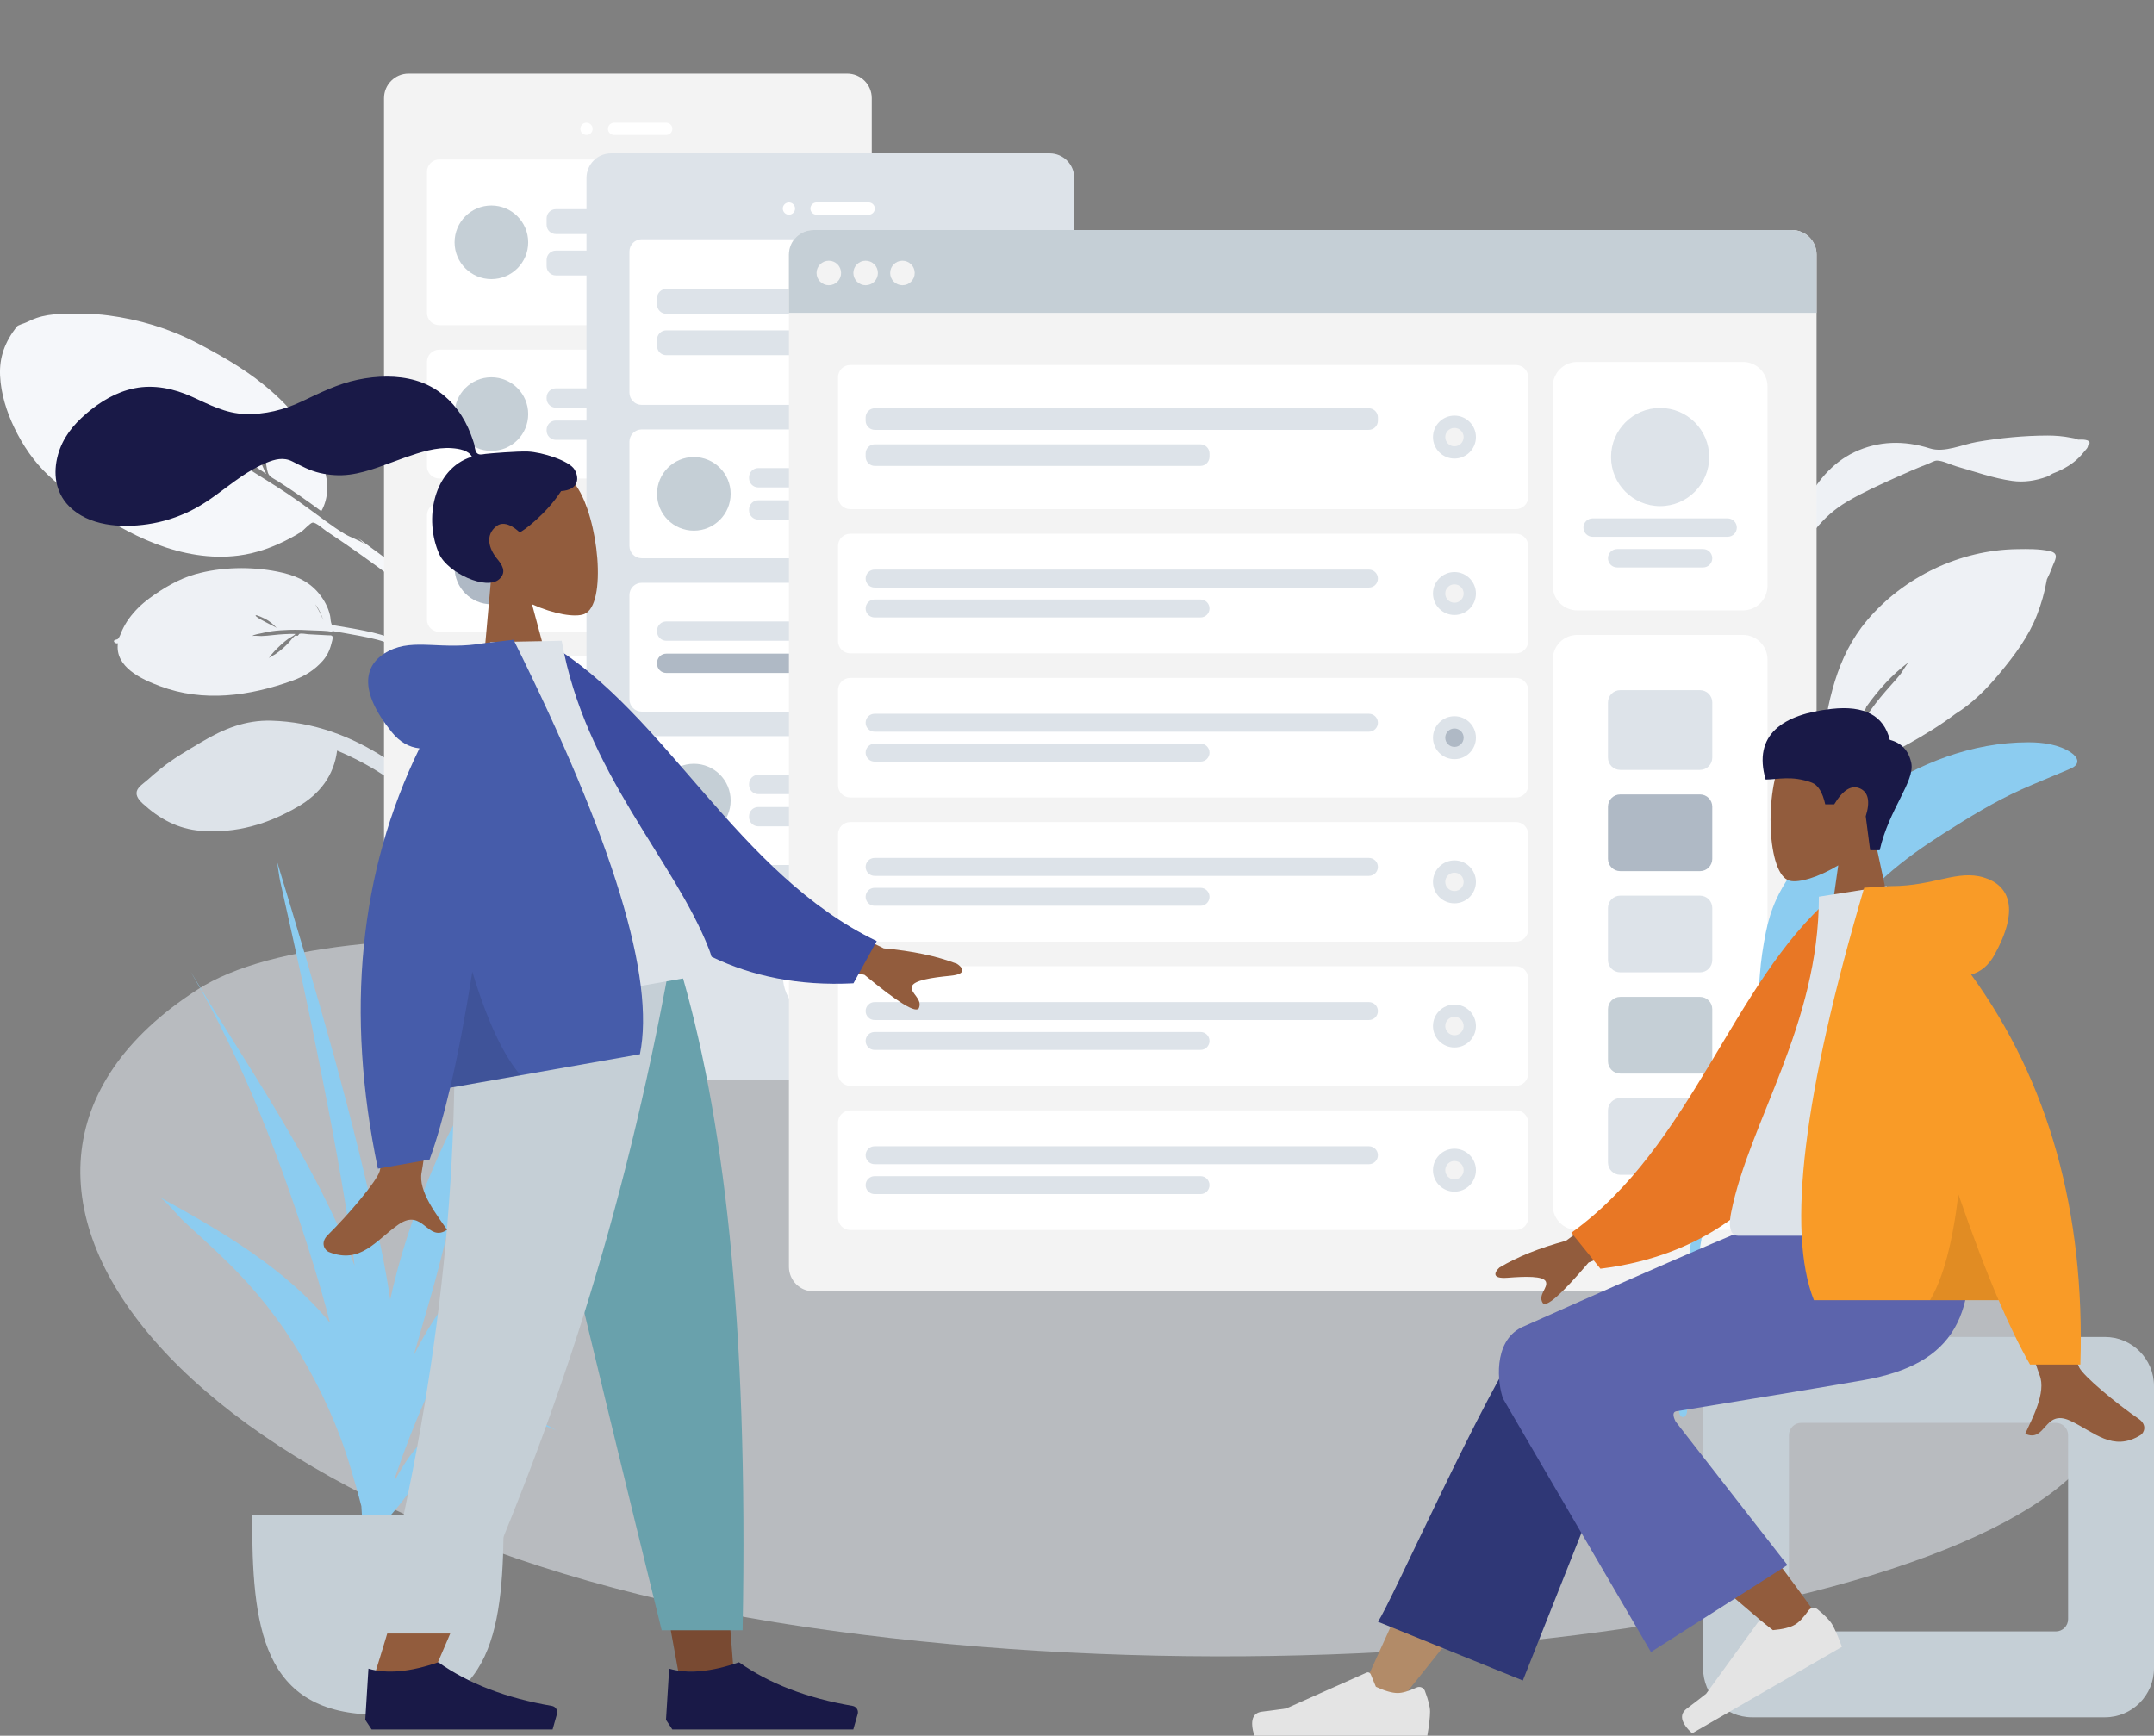 <?xml version="1.0" encoding="utf-8"?>
<!-- Generator: Adobe Illustrator 16.0.0, SVG Export Plug-In . SVG Version: 6.00 Build 0)  -->
<!DOCTYPE svg PUBLIC "-//W3C//DTD SVG 1.1//EN" "http://www.w3.org/Graphics/SVG/1.1/DTD/svg11.dtd">
<svg version="1.1" id="Layer_1" xmlns="http://www.w3.org/2000/svg" xmlns:xlink="http://www.w3.org/1999/xlink" x="0px" y="0px"
	 width="702.189px" height="565.873px" viewBox="0 0 702.189 565.873" enable-background="new 0 0 702.189 565.873"
	 xml:space="preserve">
<rect x="0" y="0" width="702.189" height="565.873" fill="#808080" stroke="none"/>
<g id="Scene_x2F_Wireframe">
	<path id="Twisted-Leaf" fill="#EEF1F5" d="M677.415,143.334c-0.533-0.388-1.799-0.525-2.388-0.642
		c-2.447-0.482-4.969-0.692-7.464-0.692c-7.692,0.012-15.511,0.767-23.076,2.074c-4.804,0.83-10.61,3.622-15.389,2.105
		c-8.324-2.642-16.737-2.512-24.636,1.26c-7.221,3.449-12.702,10-15.9,17.079c-0.482,1.068-2.441,5.001-2.995,7.652
		c-0.237,0.542-0.465,1.088-0.67,1.642c-0.583,1.572-1.104,3.173-1.59,4.776c-0.208,0.684-0.729,2.194-0.11,2.486
		c-0.989,1.827-1.866,3.709-2.598,5.652c-2.125,5.651-4.448,11.851-5.194,17.841c-0.277,2.218-0.287,4.449-0.03,6.671
		c0.127,1.098,0.074,3.307,0.818,4.142c1.581,1.772,2.393-0.708,2.214-1.89c-1.36-9.006,1.267-17.464,4.381-25.93
		c2.013-5.475,5.321-10.483,9.027-15.019c2.999-3.671,6.216-6.562,10.327-8.997c5.027-2.977,10.402-5.383,15.729-7.797
		c3.502-1.588,7.009-3.134,10.609-4.502c0.801-0.305,2.061-1.085,2.948-1.088c1.877-0.007,4.537,1.379,6.351,1.894
		c5.964,1.696,12.005,3.867,18.168,4.732c3.954,0.556,7.658-0.07,11.355-1.387c0.378-0.134,1.012-0.48,1.787-0.974
		c2.745-1.056,5.342-2.385,7.604-4.302c1.303-1.105,2.484-2.533,3.562-3.839c0.322-0.391,0.466-0.838,0.471-1.264
		c0.244-0.128,0.406-0.277,0.442-0.451C681.438,143.281,678.985,143.258,677.415,143.334"/>
	<path id="Fill-16" fill="#DDE3E9" d="M52.463,250.541c-1.509,1.222-2.99,2.471-4.434,3.77c-1.101,0.99-3.048,2.175-3.443,3.675
		c-0.411,1.559,0.886,3.018,1.91,3.96c5.417,4.983,11.517,8.353,19.023,8.913c11.558,0.863,21.617-2.088,31.645-7.896
		c7.044-4.079,11.71-10.114,12.729-18.262c8.389,3.487,16.502,8.292,23.397,14.19c3.402,2.911,6.332,6.135,9.042,9.708
		c1.736,2.29,3.415,4.617,4.973,7.032c0.677,1.05,1.366,2.911,2.484,3.515c1.313,0.711,2.899-0.402,2.834-1.861
		c-0.054-1.215-1.366-2.624-1.979-3.617c-1.019-1.648-2.053-3.287-3.142-4.891c-1.762-2.597-3.583-5.156-5.569-7.587
		c-4.463-5.459-10.142-9.969-16.029-13.814c-11.294-7.378-23.689-12.026-37.431-12.42c-8.45-0.242-15.559,2.645-22.785,6.956
		C61.189,244.596,56.545,247.235,52.463,250.541"/>
	<path id="Leaf" fill="#F5F7FA" d="M162.073,214.855c-8.806-9.068-17.642-18.023-27.48-26.009
		c-5.798-4.706-11.908-8.984-17.893-13.446c0.69,0.605,1.368,1.227,2.028,1.865c-1.868-1.268-4.313-1.984-6.293-3.158
		c-2.209-1.31-4.32-2.807-6.392-4.316c-4.043-2.946-8.025-5.948-12.181-8.74c-4.63-3.11-9.429-5.985-14.138-8.979
		c-3.997-2.541-8.042-5.321-12.317-7.398c-2.331-1.132-4.666-2.474-7.006-3.654c-0.783-0.395-8.729-5.413-8.709-5.427
		c0.439-0.331,4.438,1.548,5.056,1.8c1.806,0.738,3.534,1.62,5.271,2.5c-0.954-1.88-1.708-3.855-2.119-5.935
		c-0.127-0.642-1.144-5.314-0.623-5.706c0.26-0.196,2.794,8.164,2.924,8.967c0.105,0.652,0.09,1.593,0.304,2.211
		c0.345,0.998,0.328,0.697,1.088,1.259c1.393,1.031,3.242,1.675,4.75,2.537c0.813,0.454,3.331,2.253,4.847,2.767
		c4.587,2.228,9.237,5.656,13.596,8.502c-1.144-2.15-2.015-4.398-2.649-6.754c-0.151-0.559-1.78-5.577-1.385-5.875
		c0.445-0.335,3.549,7.328,3.733,8.053c0.342,1.348,0.413,2.848,0.84,4.159c0.469,1.439,1.934,1.949,3.254,2.788
		c4.857,3.086,9.548,6.366,14.16,9.795c5.033-8.951-0.77-19.759-5.661-27.27c-3.525-5.412-8.271-10.053-13.282-14.104
		c-6.688-5.407-14.339-9.726-21.981-13.677c-8.904-4.604-18.528-7.456-28.534-8.773c-5.233-0.689-10.586-0.67-15.873-0.449
		c-2.582,0.108-5.061,0.45-7.535,1.292c-1.115,0.38-2.193,0.859-3.244,1.395c-0.798,0.408-2.729,0.838-3.188,1.445
		c-3.777,4.917-5.709,9.815-5.415,15.993c0.279,5.849,2.126,11.7,4.633,16.916c2.792,5.809,6.382,11.081,11.077,15.506
		c3.582,3.376,7.587,6.314,11.566,9.213c14.151,10.313,32.092,19.283,50.42,16.979c5.933-0.746,11.576-2.82,16.849-5.64
		c1.243-0.664,2.478-1.336,3.651-2.121c0.791-0.529,2.905-2.912,3.7-2.998c1.09-0.119,3.439,2.099,4.462,2.774
		c7.774,5.132,15.344,10.541,22.755,16.169c7.885,5.988,15.383,12.384,22.661,19.081c3.095,2.848,6.171,5.703,9.177,8.646
		c0.7,0.685,2.411,3.207,3.679,3.321c0.803,0.072,1.343-0.613,1.229-1.355C165.69,217.715,162.974,215.784,162.073,214.855"/>
	<path id="Fill-10" fill="#EEF1F5" d="M668.17,179.66c-3.411-0.745-7.177-0.688-10.651-0.626
		c-18.634,0.253-36.932,9.075-48.84,23.171c-10.139,12-12.926,26.92-14.929,42.002c-0.198,1.497-0.284,2.985-0.396,4.486
		c-0.024,0.322-0.061,0.609-0.099,0.88c-0.788,0.704-1.201,1.525-0.734,2.427c-1.735,3.797-3.203,7.691-4.463,11.707
		c-3.707,11.82-7.478,23.865-5.154,36.294c0.542-6.84,1.684-13.834,3.049-20.562c0.079-0.387,0.163-0.77,0.252-1.151
		c0.009-0.04,0.018-0.081,0.026-0.12c0.483-2.061,1.111-4.059,1.875-6.026c0.009-0.021,0.017-0.042,0.024-0.063
		c0.101-0.26,0.208-0.517,0.313-0.774c0.219-0.532,0.444-1.065,0.683-1.595c0.08-0.18,0.158-0.361,0.232-0.545
		c1.111-2.727,1.582-5.798,2.578-8.618c0.238-0.642,0.487-1.28,0.748-1.916c0.016-0.037,0.031-0.074,0.047-0.111
		c0.706-1.71,1.485-3.4,2.31-5.071c0.448-0.337,0.688-1.172,1.074-1.931c0.08-0.15,0.704-1.147,0.891-1.722
		c0.485-0.939,0.969-1.878,1.458-2.816c-0.015,0.005-0.029,0.011-0.044,0.017c0.489-0.9,0.979-1.797,1.467-2.689
		c0.106-0.196,0.215-0.392,0.323-0.589c0.175-0.313,0.35-0.626,0.523-0.938c1.633-2.92,3.363-5.783,5.16-8.61
		c0.642-1.009,2.174-2.456,2.468-3.588c0.011-0.042,0.014-0.082,0.021-0.122c3.899-5.477,8.389-10.529,13.773-14.532
		c-0.651,0.703-2.034,3.091-2.4,3.563c-1.119,1.447-2.334,2.794-3.554,4.158c-2.185,2.442-4.317,4.963-6.212,7.628
		c-3.466,4.874-6.455,10.003-9.281,15.236c-0.027,0.031-0.057,0.06-0.082,0.091c-1.42,1.751-2.314,4.397-3.337,6.4
		c4.047-1.874,8.521-3.095,12.674-4.759c4.142-1.659,8.17-3.506,12.06-5.676c5.169-2.883,10.532-6.139,15.416-9.823
		c5.598-3.472,10.301-8.251,14.453-13.266c4.912-5.934,9.414-11.919,12.198-19.124c1.367-3.541,2.443-7.232,3.081-10.967
		c0.028-0.163,0.063-0.339,0.103-0.522c0.652-1.29,1.236-2.609,1.726-3.958C669.777,182.766,671.614,180.412,668.17,179.66"/>
	<path id="Leave-the-Leaf_x21_" fill="#EEF1F5" d="M90.198,204.729c-1.068-1.157-2.269-2.201-3.678-2.945
		c-0.356-0.188-3.01-1.449-3.183-1.172C82.935,201.255,89.877,204.359,90.198,204.729 M102.779,197
		c-0.009,0.049,0.911,1.61,1.162,2.09c0.533,1.021,1.026,2.061,1.489,3.104C104.744,200.353,104.04,198.645,102.779,197
		 M38.435,209.709c-0.886,0.285-1.952-0.839-0.802-1.117c0.93-0.222,0.885-0.275,1.302-1.024c0.339-0.608,0.548-1.35,0.846-1.989
		c0.631-1.354,1.347-2.646,2.226-3.855c1.883-2.594,4.178-4.829,6.752-6.712c4.492-3.287,9.529-6.291,14.872-7.801
		c8.495-2.399,18.164-2.548,26.672-0.884c5.27,1.03,10.085,2.821,13.584,7.064c1.749,2.12,3.122,4.604,3.722,7.34
		c0.157,0.715,0.127,1.51,0.324,2.21c0.301,1.076,0.168,0.79,1.427,0.999c1.374,0.229,2.748,0.462,4.121,0.699
		c3.595,0.622,7.21,1.282,10.713,2.291c1.153,0.332,2.28,0.738,3.382,1.209c0.833,0.356,4.15,1.475,4.553,2.557
		c0.671,1.8-1.577,0.984-2.276,0.592c-0.612-0.344-1.24-0.664-1.877-0.959c-1.605-0.743-3.277-1.317-4.987-1.774
		c-1.848-0.494-3.733-0.863-5.611-1.232c-1.751-0.344-3.51-0.657-5.27-0.957c-0.978-0.166-1.957-0.328-2.936-0.49
		c-0.334-0.055-0.924-0.345-0.879,0.09c-2.058-0.397-4.283-0.34-6.379-0.449c-2.567-0.134-5.145-0.243-7.72-0.163
		c-1.858,0.058-3.717,0.18-5.566,0.429c-1.08,0.146-2.143,0.36-3.203,0.63c-0.582,0.148-2.877,0.463-3.194,0.971
		c0.136-0.218,2.669-0.007,2.992-0.019c1.29-0.048,2.569-0.176,3.854-0.319c2.384-0.267,4.77-0.406,7.162-0.386
		c-0.009,0.42-1.643,1.168-2.042,1.446c-0.895,0.624-1.751,1.305-2.55,2.052c-1.408,1.315-3.093,2.944-4.067,4.502
		c0.287-0.459,1.703-1.057,2.205-1.408c0.805-0.562,1.593-1.162,2.339-1.803c0.689-0.592,1.332-1.231,1.963-1.884
		c0.632-0.654,1.489-2.013,2.32-2.448c0.05-0.026,0.412,0.26,0.618,0.162c0.207-0.098,0.465-0.587,0.518-0.607
		c0.773-0.298,2.241,0.073,3.054,0.11c2.107,0.097,4.212,0.224,6.318,0.34c0.652,0.036,1.207-0.112,1.453,0.369
		c0.262,0.514-0.219,1.862-0.355,2.421c-0.508,2.076-1.41,3.938-2.829,5.546c-2.659,3.013-5.937,5.021-9.64,6.365
		c-14.184,5.146-29.275,7.207-43.455,1.854C46.217,221.461,37.376,217.501,38.435,209.709"/>
	<g id="Background-Shape-2" transform="translate(39, 358)" opacity="0.6">
		<path id="Background-Shape" fill="#DDE3E9" d="M648.9,94.152c9.65,65.324-224.374,107.933-425.803,78.197
			C21.667,142.614-70.739,26.493,25.38-35.38C121.499-97.253,639.251,28.828,648.9,94.152z"/>
	</g>
	<g id="Mobile3" transform="translate(138, 76)">
		<path id="Container" fill="#F3F3F3" d="M-4.811-52h143c4.418,0,8,3.582,8,8v286c0,4.418-3.582,8-8,8h-143c-4.418,0-8-3.582-8-8
			V-44C-12.811-48.418-9.229-52-4.811-52z"/>
		<circle id="Touch" fill="#FFFFFF" cx="66.189" cy="216" r="15"/>
		<g id="Camera" transform="translate(64, 16)">
			<circle id="Lens" fill="#FFFFFF" cx="-10.811" cy="-50" r="2"/>
			<path id="Sensor" fill="#FFFFFF" d="M-1.811-52h17c1.104,0,2,0.896,2,2l0,0c0,1.104-0.896,2-2,2h-17c-1.104,0-2-0.896-2-2l0,0
				C-3.811-51.104-2.915-52-1.811-52z"/>
		</g>
		<g id="Rows" transform="translate(14, 28)">
			<g id="Row">
				<path id="Background" fill="#FFFFFF" d="M-8.811-52h123c2.209,0,4,1.791,4,4v46c0,2.209-1.791,4-4,4h-123c-2.209,0-4-1.791-4-4
					v-46C-12.811-50.209-11.02-52-8.811-52z"/>
				<g id="Text" transform="translate(39, 16.2)">
					<path id="Name" fill="#DDE3E9" d="M-9.811-52h67c1.657,0,3,1.343,3,3v2.1c0,1.657-1.343,3-3,3h-67c-1.657,0-3-1.343-3-3V-49
						C-12.811-50.657-11.467-52-9.811-52z"/>
					<path id="Name_1_" fill="#DDE3E9" d="M-9.811-38.5h43c1.657,0,3,1.343,3,3v2.1c0,1.657-1.343,3-3,3h-43c-1.657,0-3-1.343-3-3
						v-2.1C-12.811-37.157-11.467-38.5-9.811-38.5z"/>
				</g>
				<circle id="Avatar" fill="#C5CFD6" cx="8.189" cy="-25" r="12"/>
			</g>
			<g id="Row_1_" transform="translate(0, 62)">
				<path id="Background_1_" fill="#FFFFFF" d="M-8.811-52h123c2.209,0,4,1.791,4,4v34c0,2.209-1.791,4-4,4h-123
					c-2.209,0-4-1.791-4-4v-34C-12.811-50.209-11.02-52-8.811-52z"/>
				<g id="Text_1_" transform="translate(39, 12.6)">
					<path id="Name_2_" fill="#DDE3E9" d="M-9.811-52h67c1.657,0,3,1.343,3,3v0.3c0,1.657-1.343,3-3,3h-67c-1.657,0-3-1.343-3-3V-49
						C-12.811-50.657-11.467-52-9.811-52z"/>
					<path id="Name_3_" fill="#DDE3E9" d="M-9.811-41.5h43c1.657,0,3,1.343,3,3v0.3c0,1.657-1.343,3-3,3h-43c-1.657,0-3-1.343-3-3
						v-0.3C-12.811-40.157-11.467-41.5-9.811-41.5z"/>
				</g>
				<circle id="Avatar_1_" fill="#C5CFD6" cx="8.189" cy="-31" r="12"/>
			</g>
			<g id="Row_2_" transform="translate(0, 112)">
				<path id="Background_2_" fill="#FFFFFF" d="M-8.811-52h123c2.209,0,4,1.791,4,4v34c0,2.209-1.791,4-4,4h-123
					c-2.209,0-4-1.791-4-4v-34C-12.811-50.209-11.02-52-8.811-52z"/>
				<g id="Text_2_" transform="translate(39, 12.6)">
					<path id="Name_4_" fill="#DDE3E9" d="M-9.811-52h67c1.657,0,3,1.343,3,3v0.3c0,1.657-1.343,3-3,3h-67c-1.657,0-3-1.343-3-3V-49
						C-12.811-50.657-11.467-52-9.811-52z"/>
					<path id="Name_5_" fill="#DDE3E9" d="M-9.811-41.5h43c1.657,0,3,1.343,3,3v0.3c0,1.657-1.343,3-3,3h-43c-1.657,0-3-1.343-3-3
						v-0.3C-12.811-40.157-11.467-41.5-9.811-41.5z"/>
				</g>
				<circle id="Avatar_2_" fill="#AFB9C5" cx="8.189" cy="-31" r="12"/>
			</g>
			<g id="Row_3_" transform="translate(0, 162)">
				<path id="Background_3_" fill="#FFFFFF" d="M-8.811-52h123c2.209,0,4,1.791,4,4v34c0,2.209-1.791,4-4,4h-123
					c-2.209,0-4-1.791-4-4v-34C-12.811-50.209-11.02-52-8.811-52z"/>
				<g id="Text_3_" transform="translate(39, 12.6)">
					<path id="Name_6_" fill="#DDE3E9" d="M-9.811-52h67c1.657,0,3,1.343,3,3v0.3c0,1.657-1.343,3-3,3h-67c-1.657,0-3-1.343-3-3V-49
						C-12.811-50.657-11.467-52-9.811-52z"/>
					<path id="Name_7_" fill="#DDE3E9" d="M-9.811-41.5h43c1.657,0,3,1.343,3,3v0.3c0,1.657-1.343,3-3,3h-43c-1.657,0-3-1.343-3-3
						v-0.3C-12.811-40.157-11.467-41.5-9.811-41.5z"/>
				</g>
				<circle id="Avatar_3_" fill="#C5CFD6" cx="8.189" cy="-31" r="12"/>
			</g>
		</g>
	</g>
	<g id="Mobile3_1_" transform="translate(156, 102)">
		<g id="Group" transform="translate(0, 218)">
			<path id="Fill-16_1_" fill="#8CCCF0" d="M-0.671-52c-1.325,0-2.646,0.026-3.969,0.096c-1.008,0.053-2.55-0.157-3.403,0.472
				c-0.887,0.653-0.825,1.99-0.687,2.934c0.732,4.992,2.52,9.418,6.258,12.955c5.757,5.445,12.356,8.212,20.166,9.444
				c5.485,0.865,10.549-0.336,14.587-4.237c2.951,5.476,5.189,11.536,6.312,17.651c0.554,3.019,0.724,6,0.626,9.073
				c-0.062,1.968-0.171,3.933-0.382,5.892c-0.091,0.851-0.525,2.139-0.192,2.943c0.391,0.945,1.71,1.036,2.302,0.23
				c0.493-0.67,0.402-1.986,0.503-2.78c0.168-1.317,0.323-2.637,0.435-3.961c0.18-2.144,0.314-4.292,0.304-6.443
				c-0.022-4.833-1.097-9.687-2.567-14.274c-2.82-8.802-7.396-16.625-14.512-22.763c-4.375-3.774-9.383-5.303-15.065-6.123
				C6.508-51.402,2.913-52-0.671-52"/>
			<path id="Fill-18" fill="#8CCCF0" d="M19.761-17C5.462-17-4.168-5.476-8.722,6.502c-1.717,4.515-2.119,9.472-2.78,14.213
				c-0.212,1.521-0.134,3.839-0.751,5.194c-0.224,0.491-0.738,0.668-0.492,1.338c0.149,0.405,0.44,0.653,0.878,0.734
				c0.899,0.165,2.171-0.814,2.942-1.201c6.396-3.207,10.599-8.167,14.027-14.235C7.227,8.783,9.383,4.879,10.646,0.75
				c0.771-2.522,1.22-5.18,1.484-7.796c0.104-1.03,0.204-2.086,0.198-3.122c-0.006-1.029-0.484-1.572-0.829-2.469
				c4.771-1.806,10.157-2.298,14.99-0.426c4.47,1.73,8.183,5.076,10.262,9.278c0.54,1.093,0.957,2.245,1.26,3.42
				c0.199,0.77,0.208,1.769,0.576,2.465c0.893,1.687,2.771,0.56,2.59-1.012c-0.502-4.382-3.009-8.78-6.213-11.826
				C30.924-14.579,25.447-17,19.761-17"/>
		</g>
		<path id="Container_1_" fill="#DDE3E9" d="M43.189-52h143c4.418,0,8,3.582,8,8v286c0,4.418-3.582,8-8,8h-143c-4.418,0-8-3.582-8-8
			V-44C35.189-48.418,38.771-52,43.189-52z"/>
		<circle id="Touch_1_" fill="#FFFFFF" cx="114.189" cy="216" r="15"/>
		<g id="Camera_1_" transform="translate(112, 16)">
			<circle id="Lens_1_" fill="#FFFFFF" cx="-10.811" cy="-50" r="2"/>
			<path id="Sensor_1_" fill="#FFFFFF" d="M-1.811-52h17c1.104,0,2,0.896,2,2l0,0c0,1.104-0.896,2-2,2h-17c-1.104,0-2-0.896-2-2l0,0
				C-3.811-51.104-2.915-52-1.811-52z"/>
		</g>
		<g id="Rows_1_" transform="translate(62, 28)">
			<g id="Row_4_">
				<path id="Container_2_" fill="#FFFFFF" d="M-8.811-52h123c2.209,0,4,1.791,4,4v46c0,2.209-1.791,4-4,4h-123
					c-2.209,0-4-1.791-4-4v-46C-12.811-50.209-11.02-52-8.811-52z"/>
				<g id="Text-Stuff" transform="translate(9, 16.2)">
					<path id="Label" fill="#DDE3E9" d="M-9.811-52h67c1.657,0,3,1.343,3,3v2.1c0,1.657-1.343,3-3,3h-67c-1.657,0-3-1.343-3-3V-49
						C-12.811-50.657-11.467-52-9.811-52z"/>
					<path id="Label_1_" fill="#DDE3E9" d="M-9.811-38.5h43c1.657,0,3,1.343,3,3v2.1c0,1.657-1.343,3-3,3h-43c-1.657,0-3-1.343-3-3
						v-2.1C-12.811-37.157-11.467-38.5-9.811-38.5z"/>
				</g>
				<g id="Check" transform="translate(110, 20)">
					<circle id="Background_4_" fill="#DDE3E9" cx="-5.811" cy="-45" r="7"/>
					<circle id="Indicator" fill="#F3F3F3" cx="-5.811" cy="-45" r="3"/>
				</g>
			</g>
			<g id="Row_5_" transform="translate(0, 62)">
				<path id="Background_5_" fill="#FFFFFF" d="M-8.811-52h123c2.209,0,4,1.791,4,4v34c0,2.209-1.791,4-4,4h-123
					c-2.209,0-4-1.791-4-4v-34C-12.811-50.209-11.02-52-8.811-52z"/>
				<g id="Text_4_" transform="translate(39, 12.6)">
					<path id="Name_8_" fill="#DDE3E9" d="M-9.811-52h67c1.657,0,3,1.343,3,3v0.3c0,1.657-1.343,3-3,3h-67c-1.657,0-3-1.343-3-3V-49
						C-12.811-50.657-11.467-52-9.811-52z"/>
					<path id="Name_9_" fill="#DDE3E9" d="M-9.811-41.5h43c1.657,0,3,1.343,3,3v0.3c0,1.657-1.343,3-3,3h-43c-1.657,0-3-1.343-3-3
						v-0.3C-12.811-40.157-11.467-41.5-9.811-41.5z"/>
				</g>
				<circle id="Avatar_4_" fill="#C5CFD6" cx="8.189" cy="-31" r="12"/>
			</g>
			<g id="Row_6_" transform="translate(0, 112)">
				<path id="Container_3_" fill="#FFFFFF" d="M-8.811-52h123c2.209,0,4,1.791,4,4v34c0,2.209-1.791,4-4,4h-123
					c-2.209,0-4-1.791-4-4v-34C-12.811-50.209-11.02-52-8.811-52z"/>
				<g id="Text-Stuff_1_" transform="translate(9, 12.6)">
					<path id="Label_2_" fill="#DDE3E9" d="M-9.811-52h67c1.657,0,3,1.343,3,3v0.3c0,1.657-1.343,3-3,3h-67c-1.657,0-3-1.343-3-3
						V-49C-12.811-50.657-11.467-52-9.811-52z"/>
					<path id="Label_3_" fill="#AFB9C5" d="M-9.811-41.5h43c1.657,0,3,1.343,3,3v0.3c0,1.657-1.343,3-3,3h-43c-1.657,0-3-1.343-3-3
						v-0.3C-12.811-40.157-11.467-41.5-9.811-41.5z"/>
				</g>
				<g id="Check_1_" transform="translate(110, 14)">
					<circle id="Background_6_" fill="#DDE3E9" cx="-5.811" cy="-45" r="7"/>
					<circle id="Indicator_1_" fill="#F3F3F3" cx="-5.811" cy="-45" r="3"/>
				</g>
			</g>
			<g id="Row_7_" transform="translate(0, 162)">
				<path id="Background_7_" fill="#FFFFFF" d="M-8.811-52h123c2.209,0,4,1.791,4,4v34c0,2.209-1.791,4-4,4h-123
					c-2.209,0-4-1.791-4-4v-34C-12.811-50.209-11.02-52-8.811-52z"/>
				<g id="Text_5_" transform="translate(39, 12.6)">
					<path id="Name_10_" fill="#DDE3E9" d="M-9.811-52h67c1.657,0,3,1.343,3,3v0.3c0,1.657-1.343,3-3,3h-67c-1.657,0-3-1.343-3-3
						V-49C-12.811-50.657-11.467-52-9.811-52z"/>
					<path id="Name_11_" fill="#DDE3E9" d="M-9.811-41.499h43c1.657,0,3,1.343,3,3v0.299c0,1.657-1.343,3-3,3h-43
						c-1.657,0-3-1.343-3-3v-0.299C-12.811-40.157-11.467-41.499-9.811-41.499z"/>
				</g>
				<circle id="Avatar_5_" fill="#C5CFD6" cx="8.189" cy="-31" r="12"/>
			</g>
		</g>
	</g>
	<g id="Web" transform="translate(270, 127)">
		<path id="Container_4_" fill="#F3F3F3" d="M-4.811-52h319c4.418,0,8,3.582,8,8v330c0,4.418-3.582,8-8,8h-319c-4.418,0-8-3.582-8-8
			V-44C-12.811-48.418-9.229-52-4.811-52z"/>
		<path id="Background_8_" fill="#FFFFFF" d="M244.189-9h54c4.418,0,8,3.582,8,8v65c0,4.418-3.582,8-8,8h-54c-4.418,0-8-3.582-8-8
			V-1C236.189-5.418,239.771-9,244.189-9z"/>
		<g id="Profile-Info" transform="translate(259, 58)">
			<circle id="Avatar_6_" fill="#DDE3E9" cx="12.189" cy="-36" r="16"/>
			<path id="Name_12_" fill="#DDE3E9" d="M-9.811-16h44c1.657,0,3,1.343,3,3l0,0c0,1.657-1.343,3-3,3h-44c-1.657,0-3-1.343-3-3l0,0
				C-12.811-14.657-11.468-16-9.811-16z"/>
			<path id="Name_13_" fill="#DDE3E9" d="M-1.811-6h28c1.657,0,3,1.343,3,3l0,0c0,1.657-1.343,3-3,3h-28c-1.657,0-3-1.343-3-3l0,0
				C-4.811-4.657-3.468-6-1.811-6z"/>
		</g>
		<path id="Header" fill="#C5CFD6" d="M-4.811-52h319c4.418,0,8,3.582,8,8v19h-335v-19C-12.811-48.418-9.229-52-4.811-52z"/>
		<g id="Buttons" transform="translate(9, 10)">
			<circle id="buttons" fill="#F3F3F3" cx="-8.811" cy="-48" r="4"/>
			<circle id="buttons_1_" fill="#F3F3F3" cx="3.189" cy="-48" r="4"/>
			<circle id="buttons_2_" fill="#F3F3F3" cx="15.189" cy="-48" r="4"/>
		</g>
		<g id="Components" transform="translate(249, 132)">
			<path id="Background_9_" fill="#FFFFFF" d="M-4.811-52h54c4.418,0,8,3.582,8,8v178c0,4.418-3.582,8-8,8h-54c-4.418,0-8-3.582-8-8
				V-44C-12.811-48.418-9.229-52-4.811-52z"/>
			<g id="Rows_2_" transform="translate(18, 18)">
				<path id="Data" fill="#DDE3E9" d="M-8.811-52h26c2.209,0,4,1.791,4,4v18c0,2.209-1.791,4-4,4h-26c-2.209,0-4-1.791-4-4v-18
					C-12.811-50.209-11.02-52-8.811-52z"/>
				<path id="Data_1_" fill="#AFB9C5" d="M-8.811-18h26c2.209,0,4,1.791,4,4V3c0,2.209-1.791,4-4,4h-26c-2.209,0-4-1.791-4-4v-17
					C-12.811-16.209-11.02-18-8.811-18z"/>
				<path id="Data_2_" fill="#DDE3E9" d="M-8.811,15h26c2.209,0,4,1.791,4,4v17c0,2.209-1.791,4-4,4h-26c-2.209,0-4-1.791-4-4V19
					C-12.811,16.791-11.02,15-8.811,15z"/>
				<path id="Data_3_" fill="#DDE3E9" d="M-8.811,81h26c2.209,0,4,1.791,4,4v17c0,2.209-1.791,4-4,4h-26c-2.209,0-4-1.791-4-4V85
					C-12.811,82.791-11.02,81-8.811,81z"/>
				<path id="Data_4_" fill="#C5CFD6" d="M-8.811,48h26c2.209,0,4,1.791,4,4v17c0,2.209-1.791,4-4,4h-26c-2.209,0-4-1.791-4-4V52
					C-12.811,49.791-11.02,48-8.811,48z"/>
			</g>
		</g>
		<g id="Rows_3_" transform="translate(16, 44)">
			<g id="Row_8_">
				<path id="Container_5_" fill="#FFFFFF" d="M-8.811-52h217c2.209,0,4,1.791,4,4v39c0,2.209-1.791,4-4,4h-217
					c-2.209,0-4-1.791-4-4v-39C-12.811-50.209-11.02-52-8.811-52z"/>
				<g id="Text-Stuff_2_" transform="translate(9, 14.1)">
					<path id="Label_4_" fill="#DDE3E9" d="M-9.811-52h161c1.657,0,3,1.343,3,3v1.05c0,1.657-1.343,3-3,3h-161c-1.657,0-3-1.343-3-3
						V-49C-12.811-50.657-11.467-52-9.811-52z"/>
					<path id="Label_5_" fill="#DDE3E9" d="M-9.811-40.25H96.285c1.657,0,3,1.343,3,3v1.05c0,1.657-1.343,3-3,3H-9.811
						c-1.657,0-3-1.343-3-3v-1.05C-12.811-38.907-11.467-40.25-9.811-40.25z"/>
				</g>
				<g id="Check_2_" transform="translate(193.954, 16.5)">
					<circle id="Background_10_" fill="#DDE3E9" cx="-5.811" cy="-45" r="7"/>
					<circle id="Indicator_2_" fill="#F3F3F3" cx="-5.811" cy="-45" r="3"/>
				</g>
			</g>
			<g id="Row_9_" transform="translate(0, 55)">
				<path id="Container_6_" fill="#FFFFFF" d="M-8.811-52h217c2.209,0,4,1.791,4,4v31c0,2.209-1.791,4-4,4h-217
					c-2.209,0-4-1.791-4-4v-31C-12.811-50.209-11.02-52-8.811-52z"/>
				<g id="Text-Stuff_3_" transform="translate(9, 11.7)">
					<path id="Label_6_" fill="#DDE3E9" d="M-9.886-52h161.15c1.615,0,2.925,1.31,2.925,2.925l0,0c0,1.615-1.31,2.925-2.925,2.925
						H-9.886c-1.615,0-2.925-1.31-2.925-2.925l0,0C-12.811-50.69-11.501-52-9.886-52z"/>
					<path id="Label_7_" fill="#DDE3E9" d="M-9.886-42.25H96.36c1.615,0,2.925,1.31,2.925,2.925l0,0c0,1.615-1.31,2.925-2.925,2.925
						H-9.886c-1.615,0-2.925-1.31-2.925-2.925l0,0C-12.811-40.94-11.501-42.25-9.886-42.25z"/>
				</g>
				<g id="Check_3_" transform="translate(193.954, 12.5)">
					<circle id="Background_11_" fill="#DDE3E9" cx="-5.811" cy="-45" r="7"/>
					<circle id="Indicator_3_" fill="#F3F3F3" cx="-5.811" cy="-45" r="3"/>
				</g>
			</g>
			<g id="Row_10_" transform="translate(0, 102)">
				<path id="Container_7_" fill="#FFFFFF" d="M-8.811-52h217c2.209,0,4,1.791,4,4v31c0,2.209-1.791,4-4,4h-217
					c-2.209,0-4-1.791-4-4v-31C-12.811-50.209-11.02-52-8.811-52z"/>
				<g id="Text-Stuff_4_" transform="translate(9, 11.7)">
					<path id="Label_8_" fill="#DDE3E9" d="M-9.886-52h161.15c1.615,0,2.925,1.31,2.925,2.925l0,0c0,1.615-1.31,2.925-2.925,2.925
						H-9.886c-1.615,0-2.925-1.31-2.925-2.925l0,0C-12.811-50.69-11.501-52-9.886-52z"/>
					<path id="Label_9_" fill="#DDE3E9" d="M-9.886-42.25H96.36c1.615,0,2.925,1.31,2.925,2.925l0,0c0,1.615-1.31,2.925-2.925,2.925
						H-9.886c-1.615,0-2.925-1.31-2.925-2.925l0,0C-12.811-40.94-11.501-42.25-9.886-42.25z"/>
				</g>
				<g id="Check_4_" transform="translate(193.954, 12.5)">
					<circle id="Background_12_" fill="#DDE3E9" cx="-5.811" cy="-45" r="7"/>
					<circle id="Indicator_4_" fill="#AFB9C5" cx="-5.811" cy="-45" r="3"/>
				</g>
			</g>
			<g id="Row_11_" transform="translate(0, 243)">
				<path id="Container_8_" fill="#FFFFFF" d="M-8.811-52h217c2.209,0,4,1.791,4,4v31c0,2.209-1.791,4-4,4h-217
					c-2.209,0-4-1.791-4-4v-31C-12.811-50.209-11.02-52-8.811-52z"/>
				<g id="Text-Stuff_5_" transform="translate(9, 11.7)">
					<path id="Label_10_" fill="#DDE3E9" d="M-9.886-52h161.15c1.615,0,2.925,1.31,2.925,2.925l0,0c0,1.615-1.31,2.925-2.925,2.925
						H-9.886c-1.615,0-2.925-1.31-2.925-2.925l0,0C-12.811-50.69-11.501-52-9.886-52z"/>
					<path id="Label_11_" fill="#DDE3E9" d="M-9.886-42.25H96.36c1.615,0,2.925,1.31,2.925,2.925l0,0
						c0,1.615-1.31,2.925-2.925,2.925H-9.886c-1.615,0-2.925-1.31-2.925-2.925l0,0C-12.811-40.94-11.501-42.25-9.886-42.25z"/>
				</g>
				<g id="Check_5_" transform="translate(193.954, 12.5)">
					<circle id="Background_13_" fill="#DDE3E9" cx="-5.811" cy="-45" r="7"/>
					<circle id="Indicator_5_" fill="#F3F3F3" cx="-5.811" cy="-45" r="3"/>
				</g>
			</g>
			<g id="Row_12_" transform="translate(0, 196)">
				<path id="Container_9_" fill="#FFFFFF" d="M-8.811-52h217c2.209,0,4,1.791,4,4v31c0,2.209-1.791,4-4,4h-217
					c-2.209,0-4-1.791-4-4v-31C-12.811-50.209-11.02-52-8.811-52z"/>
				<g id="Text-Stuff_6_" transform="translate(9, 11.7)">
					<path id="Label_12_" fill="#DDE3E9" d="M-9.886-52h161.15c1.615,0,2.925,1.31,2.925,2.925l0,0c0,1.615-1.31,2.925-2.925,2.925
						H-9.886c-1.615,0-2.925-1.31-2.925-2.925l0,0C-12.811-50.69-11.501-52-9.886-52z"/>
					<path id="Label_13_" fill="#DDE3E9" d="M-9.886-42.25H96.36c1.615,0,2.925,1.31,2.925,2.925l0,0
						c0,1.615-1.31,2.925-2.925,2.925H-9.886c-1.615,0-2.925-1.31-2.925-2.925l0,0C-12.811-40.94-11.501-42.25-9.886-42.25z"/>
				</g>
				<g id="Check_6_" transform="translate(193.954, 12.5)">
					<circle id="Background_14_" fill="#DDE3E9" cx="-5.811" cy="-45" r="7"/>
					<circle id="Indicator_6_" fill="#F3F3F3" cx="-5.811" cy="-45" r="3"/>
				</g>
			</g>
			<g id="Row_13_" transform="translate(0, 149)">
				<path id="Container_10_" fill="#FFFFFF" d="M-8.811-52h217c2.209,0,4,1.791,4,4v31c0,2.209-1.791,4-4,4h-217
					c-2.209,0-4-1.791-4-4v-31C-12.811-50.209-11.02-52-8.811-52z"/>
				<g id="Text-Stuff_7_" transform="translate(9, 11.7)">
					<path id="Label_14_" fill="#DDE3E9" d="M-9.886-52h161.15c1.615,0,2.925,1.31,2.925,2.925l0,0c0,1.615-1.31,2.925-2.925,2.925
						H-9.886c-1.615,0-2.925-1.31-2.925-2.925l0,0C-12.811-50.69-11.501-52-9.886-52z"/>
					<path id="Label_15_" fill="#DDE3E9" d="M-9.886-42.25H96.36c1.615,0,2.925,1.31,2.925,2.925l0,0
						c0,1.615-1.31,2.925-2.925,2.925H-9.886c-1.615,0-2.925-1.31-2.925-2.925l0,0C-12.811-40.94-11.501-42.25-9.886-42.25z"/>
				</g>
				<g id="Check_7_" transform="translate(193.954, 12.5)">
					<circle id="Background_15_" fill="#DDE3E9" cx="-5.811" cy="-45" r="7"/>
					<circle id="Indicator_7_" fill="#F3F3F3" cx="-5.811" cy="-45" r="3"/>
				</g>
			</g>
		</g>
	</g>
	<path id="Fill-1" fill="#8CCCF0" d="M675.175,245.375c-3.944-2.674-9.189-3.375-13.909-3.375c-18.437,0-35.765,6.84-50.735,17.032
		c-8.202,5.584-15.541,12.695-22.02,20.1c-3.739,4.275-7.073,8.898-9.434,14.041c-1.593,3.472-2.687,7.088-3.428,10.817
		c-0.903,4.547-1.62,9.186-1.945,13.807c-0.128,1.82-1.186,11.478,1.841,11.641c-0.018,0.238-0.021,0.465-0.003,0.669
		c-6.57,10.273-10.63,22.313-14.395,33.729c-3.275,9.934-6.193,19.951-8.088,30.228c-2.495,13.53-4.133,27.263-4.912,40.987
		c-0.167,2.949-0.282,5.9-0.381,8.854c-0.084,2.52-0.169,5.038-0.252,7.558c-0.092,2.822-0.589,6.073-0.14,8.879
		c0.391,2.444,2.506,2.074,2.6-0.357c0.112-2.938,0.094-5.881,0.223-8.819c0.171-3.901,0.347-7.803,0.538-11.702
		c1.329-27.092,6.314-53.786,15.516-79.377c3.724-10.355,7.99-20.159,13.474-29.739c4.821-8.423,10.621-16.577,16.549-24.172
		c5.762-7.38,11.752-14.59,18.812-20.843c5.729-5.074,12.03-9.495,18.508-13.608c8.228-5.224,16.439-10.32,25.352-14.331
		c4.633-2.084,9.353-3.951,14.021-5.951c0.841-0.36,1.741-0.709,2.549-1.125C678.21,248.925,677.322,246.832,675.175,245.375"/>
	<path id="Fill-20" fill="#EEF1F5" d="M601.007,340c7.478,0,14.132,0.972,21.021,3.943c5.947,2.564,11.367,5.959,16.629,9.656
		c7.401,5.198,13.231,11.249,17.312,19.266c2.438,4.789,4.227,11.566,2.589,16.79c-1.929,6.152-7.225,11.283-14.199,10.199
		c-4.312-0.67-8.267-3.524-11.544-6.212c-3.922-3.214-7.061-7.079-9.652-11.372c-4.229-7.003-6.713-14.92-10.305-22.237
		c-1.704-3.473-3.352-6.971-5.393-10.271c-1.011-1.634-2.086-3.253-3.619-4.468c-0.82-0.649-4.278-1.774-2.956-3.233
		c-19.391,0.255-36.568,15.146-40.291,33.58c-0.347,1.718-0.617,3.45-0.903,5.179c-0.181,1.092-0.108,5.117-1.084,5.814
		c-2.152,1.538-1.247-3.135-1.155-3.808c0.239-1.738,0.493-3.477,0.761-5.211c1.453-9.434,5.653-18.204,12.657-24.932
		C578.884,344.99,589.69,340,601.007,340"/>
	<g id="Plant" transform="translate(65, 333)">
		<path id="Fill-19" fill="#8CCCF0" d="M-2.873-16.264C15.794,15.052,37.534,45.374,50.59,79.612
			c-0.526-4.035-1.084-8.066-1.708-12.093c-3.312-21.341-7.43-42.525-11.756-63.685c-2.204-10.773-4.534-21.507-6.924-32.241
			c-1.285-5.764-2.555-11.533-3.867-17.292c-0.318-1.396-0.591-3.832-0.989-6.302C38.034-10.363,50.27,31.305,59.22,73.942
			c1.174,5.596,2.174,11.182,2.993,16.758c0.28-1.272,0.556-2.545,0.857-3.813c3.621-15.207,9.053-30.293,15.521-44.513
			c3.092-6.8,6.644-13.45,10.825-19.647c2.608-3.863,8.757-8.456,11.136-12.412c-13.01,23.861-17.707,53.717-25.219,79.659
			c-1.833,6.33-3.678,12.65-5.486,18.981c11.328-22.718,28.904-41.384,53.341-49.473c-29.58,19.545-47.322,53.771-59.278,88.777
			c-0.04,0.415-0.086,0.83-0.127,1.246c3.519-6.677,7.95-12.717,13.956-16.946c12.855-9.055,27.116-6.417,39.586,1.351
			c-9.787-6.222-27.475-0.557-35.709,5.767c-5.896,4.526-10.934,10.599-15.309,16.522c-1.048,1.421-2.479,3.077-3.989,4.846
			c-2.118,13.75-5.57,27.407-10.458,40.955c0.807-3.889,0.224-10.108,0.447-13.007c0.024-0.313,0.044-0.628,0.068-0.94
			c-0.743,2.966-1.46,5.898-2.151,8.784c1.374-5.506,2.12-11.254,2.703-17.061c0.15-2.496,0.296-4.991,0.451-7.487
			c-0.049-4.735-0.244-9.49-0.574-14.253c-1.169-4.628-2.479-8.994-3.56-12.625c-3.898-13.101-9.612-25.651-16.646-37.36
			C26.183,97.366,18.502,87.688,9.634,78.935c-4.78-4.717-9.784-9.21-14.716-13.765c-1.784-1.647-4.972-5.696-7.729-7.807
			C7.27,68.434,27.938,80.41,42.587,98.248c-1.717-6.596-3.583-13.097-5.556-19.469C27.02,46.454,14.381,12.952-2.873-16.264z"/>
		<path id="Base" fill="#C5CFD6" d="M17.189,161c0,35.898,2.843,65,41,65s41-29.102,41-65"/>
	</g>
	<g id="humaaans_x2F_sitting-8">
		
			<g id="A-Human_x2F_Sitting" transform="translate(206, 200.5) scale(-1, 1) translate(-206, -200.5) translate(56, 24)">
			<g id="Head_x2F_Front_x2F_Short-2" transform="translate(82, 0)">
				<g id="Head" transform="translate(54, 31)">
					<path fill="#925C3D" d="M-390.928,217.363c-4.607-5.409-7.727-12.037-7.205-19.465c1.502-21.4,31.292-16.692,37.087-5.892
						c5.794,10.801,5.106,38.199-2.384,40.13c-2.986,0.77-9.349-1.116-15.824-5.02l4.064,28.756h-24L-390.928,217.363z"/>
				</g>
				<path id="Hair" fill="#191947" d="M-338.771,253.181c-3.012-13.401-11.594-22.536-10.283-28.526
					c0.874-3.993,3.203-6.477,6.986-7.45c1.957-7.917,8.269-11.284,18.935-10.102c15.999,1.773,25.764,8.417,21.547,23.038
					c-3.876,0-8.556-1.402-15.026,1c-2.054,0.762-3.522,3.125-4.406,7.09h-2.924c-2.838-4.705-5.637-6.434-8.396-5.187
					c-2.759,1.248-3.386,4.276-1.881,9.087l-1.44,11.049H-338.771z"/>
			</g>
			<g id="Bottom_x2F_Sitting_x2F_Baggy-Pants" transform="translate(0, 187)">
				<g id="Objects_x2F_Seat_x2F_Cube-2" transform="translate(10, 42)">
					<path id="Seat" fill="#C5CFD6" d="M-340.189,182.873h115c8.836,0,16,7.164,16,16v92c0,8.836-7.164,16-16,16h-115
						c-8.836,0-16-7.164-16-16v-92C-356.189,190.037-349.025,182.873-340.189,182.873z M-324.189,210.873c-2.209,0-4,1.791-4,4v60
						c0,2.209,1.791,4,4,4h83c2.209,0,4-1.791,4-4v-60c0-2.209-1.791-4-4-4H-324.189z"/>
				</g>
				<path id="LegLower" fill="#B28B68" d="M-100.03,343.873c-19.716-24.076-33.056-41.925-40.021-53.547
					c-11.926-19.898-21.686-37.605-24.766-44.369c-7.345-16.129,16.908-23.682,22.398-16.158
					c8.308,11.387,26.051,47.217,53.229,107.492L-100.03,343.873z"/>
				<path id="LegLower_1_" fill="#2F3776" d="M-140.432,336.873l-36.692-92.363c-7.849-16.837,30.05-27.904,35.817-20.068
					c13.095,17.789,44.216,87.966,48.117,93.266L-140.432,336.873z"/>
				
					<g id="Lower-Leg" transform="translate(220.173, 98.499) rotate(39) translate(-220.173, -98.499) translate(192.673, 26.499)">
					<path id="LegLower_2_" fill="#925C3D" d="M-190.333,531.292c-1.007-12.6-2.876-56.221-1.006-76.411
						c0.538-5.802,1.104-11.412,1.675-16.673c1.697-15.641,30.699-15.147,28.397-0.287c-5.737,37.008-15.833,88.871-16.556,93.352
						C-178.836,537.553-189.7,539.211-190.333,531.292z"/>
				</g>
				
					<g id="Accessories_x2F_Shoe_x2F_Flat-Sneaker" transform="translate(189.5, 140) rotate(30) translate(-189.5, -140) translate(159, 120)">
					<path id="shoe" fill="#E4E4E4" d="M-251.593,383.37c-1.119,2.987-1.679,5.221-1.678,6.704c0,1.802,0.3,4.434,0.901,7.894
						c2.093,0,20.892-0.001,56.402,0c1.465-4.845,0.62-7.462-2.539-7.849c-3.158-0.386-5.781-0.735-7.869-1.046l-26.215-11.687
						c-0.504-0.225-1.095,0.002-1.32,0.506c-0.004,0.008-0.008,0.017-0.012,0.026l-1.685,4.087
						c-2.923,1.364-5.299,2.046-7.126,2.045c-1.485,0-3.535-0.6-6.152-1.799l0,0c-1.004-0.46-2.191-0.019-2.651,0.985
						C-251.558,383.281-251.577,383.324-251.593,383.37z"/>
				</g>
				<g id="Accessories_x2F_Shoe_x2F_Flat-Sneaker_1_" transform="translate(288, 132)">
					<path id="shoe_1_" fill="#E4E4E4" d="M-396.512,208.275c-1.118,2.986-1.678,5.221-1.678,6.703c0,1.804,0.301,4.436,0.901,7.895
						c2.092,0,20.893,0,56.401,0c1.466-4.846,0.62-7.461-2.538-7.848c-3.157-0.387-5.78-0.735-7.87-1.047l-26.215-11.687
						c-0.504-0.226-1.096,0.002-1.32,0.506c-0.004,0.009-0.008,0.018-0.012,0.026l-1.685,4.088
						c-2.923,1.363-5.299,2.045-7.126,2.045c-1.485,0-3.536-0.6-6.152-1.799l0,0c-1.004-0.46-2.191-0.02-2.652,0.984
						C-396.477,208.186-396.494,208.23-396.512,208.275z"/>
				</g>
				<path id="Leg-and-Butt" fill="#5C64AC" d="M-190.327,249.123c-30.497-4.969-50.925-8.365-61.282-10.191
					c-29.522-5.206-38.132-21.094-33.041-55.756h54.395c7.199,2.078,37.277,14.935,90.234,38.568
					c9.527,4.73,7.753,18.676,6.012,23.271c-0.071,0.188-16.134,27.711-48.188,82.57l-44.498-28.348l36.451-46.775
					C-189.281,250.524-189.309,249.411-190.327,249.123z"/>
			</g>
			<g id="Body_x2F_Hoodie" transform="translate(22, 82)">
				<path id="Skin" fill="#925C3D" d="M-208.408,275.085l31.898,23.423c8.651,2.335,15.879,5.239,21.684,8.714
					c1.371,1.249,3.028,3.779-2.658,3.343c-5.686-0.438-11.688-0.643-12.472,1.297c-0.784,1.94,2.656,4.26,1.07,6.877
					c-1.058,1.744-6.053-2.631-14.986-13.124l-31.587-13.099L-208.408,275.085z M-330.881,275.893l20.896,0.082
					c-12.902,41.653-19.869,63.755-20.896,66.304c-2.314,5.734,2.582,14.467,4.676,19.161c-6.82,3.052-6.094-8.251-14.696-4.248
					c-7.853,3.653-13.826,10.272-22.899,4.675c-1.115-0.688-2.338-3.279,0.615-5.305c7.358-5.045,17.961-13.875,19.395-16.781
					C-341.838,335.818-337.535,314.521-330.881,275.893z"/>
				<path id="Coat-Back" fill="#E87725" d="M-271.494,188.205l8.646-1.483c32.084,27.716,45.262,80.961,84.588,109.166
					l-9.466,11.733C-255.949,299.174-272.859,234.227-271.494,188.205z"/>
				<path id="Shirt" fill="#DDE3E9" d="M-309.189,296.873c34.672,0,60.176,0,76.512,0c3.496,0,2.837-5.049,2.332-7.596
					c-5.833-29.4-28.603-61.093-28.603-102.943l-22.069-3.461C-299.271,212.231-305.584,248.378-309.189,296.873z"/>
				<path id="Coat-Front" fill="#F99B27" d="M-308.574,211.731c-3.205-0.922-5.744-3.07-7.615-6.447
					c-8.066-14.555-5.153-22.568,3.467-25.203c8.621-2.634,16.309,2.792,30.043,2.792c0.747,0,1.432,0.047,2.053,0.141l6.909,0.394
					c19.822,67.182,25.289,112.003,16.4,134.466h-60.22c-3.568,8.32-6.982,15.32-10.243,21h-16.409
					C-345.734,288.939-333.862,246.56-308.574,211.731z"/>
				<path id="Shade" fill="#010101" fill-opacity="0.1" d="M-304.424,283.371c1.894,15.846,4.972,27.347,9.234,34.502h-22.348
					C-313.375,308.168-309.004,296.668-304.424,283.371z"/>
			</g>
		</g>
		<g id="humaaans_x2F_standing-1">
			<g id="humaaan-11" transform="translate(34, 17)">
				
					<g id="Head_x2F_Front_x2F_Airy" transform="translate(132.804, 62.827) rotate(-7) translate(-132.804, -62.827) translate(61.952, 8.591)">
					<g id="Head_1_" transform="translate(56.316, 32.33)">
						<path fill="#925C3D" d="M-5.333,128.852c-4.805-5.641-8.058-12.554-7.515-20.3c1.566-22.318,32.634-17.409,38.678-6.144
							c6.044,11.265,5.326,39.838-2.486,41.851c-3.115,0.803-9.75-1.164-16.504-5.234l4.239,29.989h-25.029L-5.333,128.852z"/>
					</g>
					<path id="hair" fill="#191947" d="M67.88,121.755c-3.299-0.541-12.181-0.913-13.819-0.913c-1.047,0-2.181,0.239-2.801-0.722
						c-0.508-0.787-0.322-2.118-0.473-3.031c-0.176-1.061-0.426-2.109-0.679-3.153c-0.719-2.973-1.807-5.802-3.329-8.456
						c-2.856-4.982-7.039-8.885-12.321-11.155c-5.833-2.507-12.432-3.082-18.706-2.573c-6.714,0.544-12.791,2.76-19.129,4.846
						c-6.041,1.987-12.367,2.77-18.685,1.799c-6.365-0.978-11.175-4.428-16.544-7.702c-5.496-3.352-11.778-5.545-18.275-5.041
						c-6.065,0.471-11.655,2.975-16.67,6.321c-4.692,3.13-8.564,6.896-10.751,12.196c-2.351,5.701-2.35,11.96,1.518,16.998
						c5.605,7.304,16.011,9.193,24.668,9.005c5.008-0.108,9.926-1.022,14.653-2.685c6.305-2.218,11.753-5.977,17.651-9.026
						c2.768-1.431,5.63-2.607,8.629-3.453c2.91-0.822,5.777-1.199,8.412,0.559c2.788,1.86,5.285,3.687,8.474,4.851
						c3.06,1.117,6.299,1.742,9.559,1.717c6.342-0.049,12.593-2.025,18.752-3.349c5.022-1.079,10.397-2.154,15.517-1.117
						c2.137,0.433,5.258,1.327,6.03,3.547c-12.989,2.354-18.09,18.417-14.428,30.21c1.976,6.364,13.856,13.805,18.475,10.459
						c2.926-2.12,1.15-4.903,0-6.74c-2.202-3.518-2.955-8.037,1.119-10.487c3.514-2.112,7.209,2.904,7.279,2.898
						c0.966-0.076,9.312-4.796,15.062-11.684c5.673,0.336,6.534-3.404,5.179-6.463C80.892,126.352,72.438,122.503,67.88,121.755z"/>
				</g>
				<g id="Bottom_x2F_Standing_x2F_Sweatpants" transform="translate(0, 203.686)">
					<polygon id="Leg" fill="#794A32" points="130.964,93.89 169.167,225.532 187.135,324.37 205.169,324.37 187.167,93.89 					"/>
					<path id="Leg_1_" fill="#925C3D" d="M113.796,93.89c2.666,68.387,1.614,105.687,1.018,111.899
						c-0.597,6.214-3.983,47.826-27.063,120.666h18.758c30.565-69.877,41.235-111.49,44.741-120.666s13.859-46.475,28.975-111.899
						H113.796z"/>
					<path id="Pant" fill="#69A1AC" d="M130.144,93.89c9.937,45.298,27.124,117.604,51.56,216.922h26.378
						c1.948-101.938-6.339-169.032-20.692-216.922H130.144z"/>
					<path id="Pant_1_" fill="#C5CFD6" d="M113.663,93.89c2.61,68.387-4.155,135.761-25.112,217.986h28.144
						C147.315,243.042,169.263,176,184.263,93.89H113.663z"/>
					<g id="Accessories_x2F_Shoe_x2F_Flat-Simple" transform="translate(87.603, 207.536)">
						<path id="Shoe" fill="#191947" d="M-2.527,132.477l1.035-16.687c6.06,1.772,13.65,1.077,22.77-2.086
							c9.806,6.946,22.151,11.689,37.035,14.229l0,0c1.136,0.194,1.899,1.271,1.705,2.407c-0.012,0.073-0.029,0.146-0.049,0.218
							l-1.431,5.047h-37.26H-0.456L-2.527,132.477z"/>
					</g>
					<g id="Accessories_x2F_Shoe_x2F_Flat-Simple_1_" transform="translate(185.635, 207.536)">
						<path id="Shoe_1_" fill="#191947" d="M-2.527,132.477l1.035-16.687c6.061,1.772,13.65,1.077,22.771-2.086
							c9.806,6.946,22.151,11.689,37.034,14.229l0,0c1.137,0.194,1.899,1.271,1.705,2.407c-0.012,0.073-0.028,0.146-0.049,0.218
							l-1.431,5.047h-37.26H-0.457L-2.527,132.477z"/>
					</g>
				</g>
				
					<g id="Body_x2F_Hoodie_1_" transform="translate(155.25, 192.734) rotate(-10) translate(-155.25, -192.734) translate(21.881, 95.214)">
					<path id="Skin_1_" fill="#925C3D" d="M180.173,188.191l33.266,24.429c9.023,2.434,16.561,5.463,22.614,9.086
						c1.43,1.303,3.158,3.942-2.772,3.486c-5.93-0.456-12.189-0.669-13.007,1.354c-0.818,2.023,2.771,4.442,1.116,7.172
						c-1.102,1.819-6.313-2.743-15.629-13.688l-32.942-13.66L180.173,188.191z M52.446,189.034l21.794,0.087
						c-13.457,43.439-20.721,66.489-21.793,69.147c-2.414,5.98,2.693,15.089,4.877,19.983c-7.112,3.182-6.355-8.603-15.327-4.43
						c-8.189,3.81-14.419,10.714-23.881,4.875c-1.163-0.718-2.438-3.42,0.642-5.532c7.673-5.261,18.731-14.47,20.225-17.501
						C41.02,251.53,45.508,229.32,52.446,189.034z"/>
					<path id="Coat-Back_1_" fill="#3C4CA0" d="M114.381,97.585l9.018-1.547c33.459,28.904,47.203,84.433,88.216,113.848
						l-9.872,12.236C130.593,213.314,112.957,145.582,114.381,97.585z"/>
					<path id="Shirt_1_" fill="#DDE3E9" d="M75.069,210.915c36.159,0,62.757-0.001,79.794,0c3.646,0,2.959-5.265,2.432-7.922
						c-6.083-30.662-29.829-63.713-29.829-107.36l-23.016-3.609C85.412,122.642,78.829,160.339,75.069,210.915z"/>
					<path id="Coat-Front_1_" fill="#465CAA" d="M75.71,122.12c-3.343-0.961-5.99-3.202-7.941-6.723
						c-8.413-15.18-5.374-23.537,3.616-26.284c8.99-2.747,17.008,2.912,31.332,2.912c0.779,0,1.493,0.049,2.14,0.146l7.206,0.411
						c20.672,70.061,26.373,116.806,17.104,140.233l-62.804,0c-3.721,8.677-7.282,15.977-10.682,21.901l-17.113,0.001
						C36.957,202.641,49.338,158.443,75.71,122.12z"/>
					<path id="Shade_1_" fill="#010101" fill-opacity="0.1" d="M80.039,196.833c1.975,16.527,5.185,28.52,9.631,35.983l-23.307,0
						C70.703,222.694,75.262,210.7,80.039,196.833z"/>
				</g>
			</g>
		</g>
	</g>
</g>
</svg>
